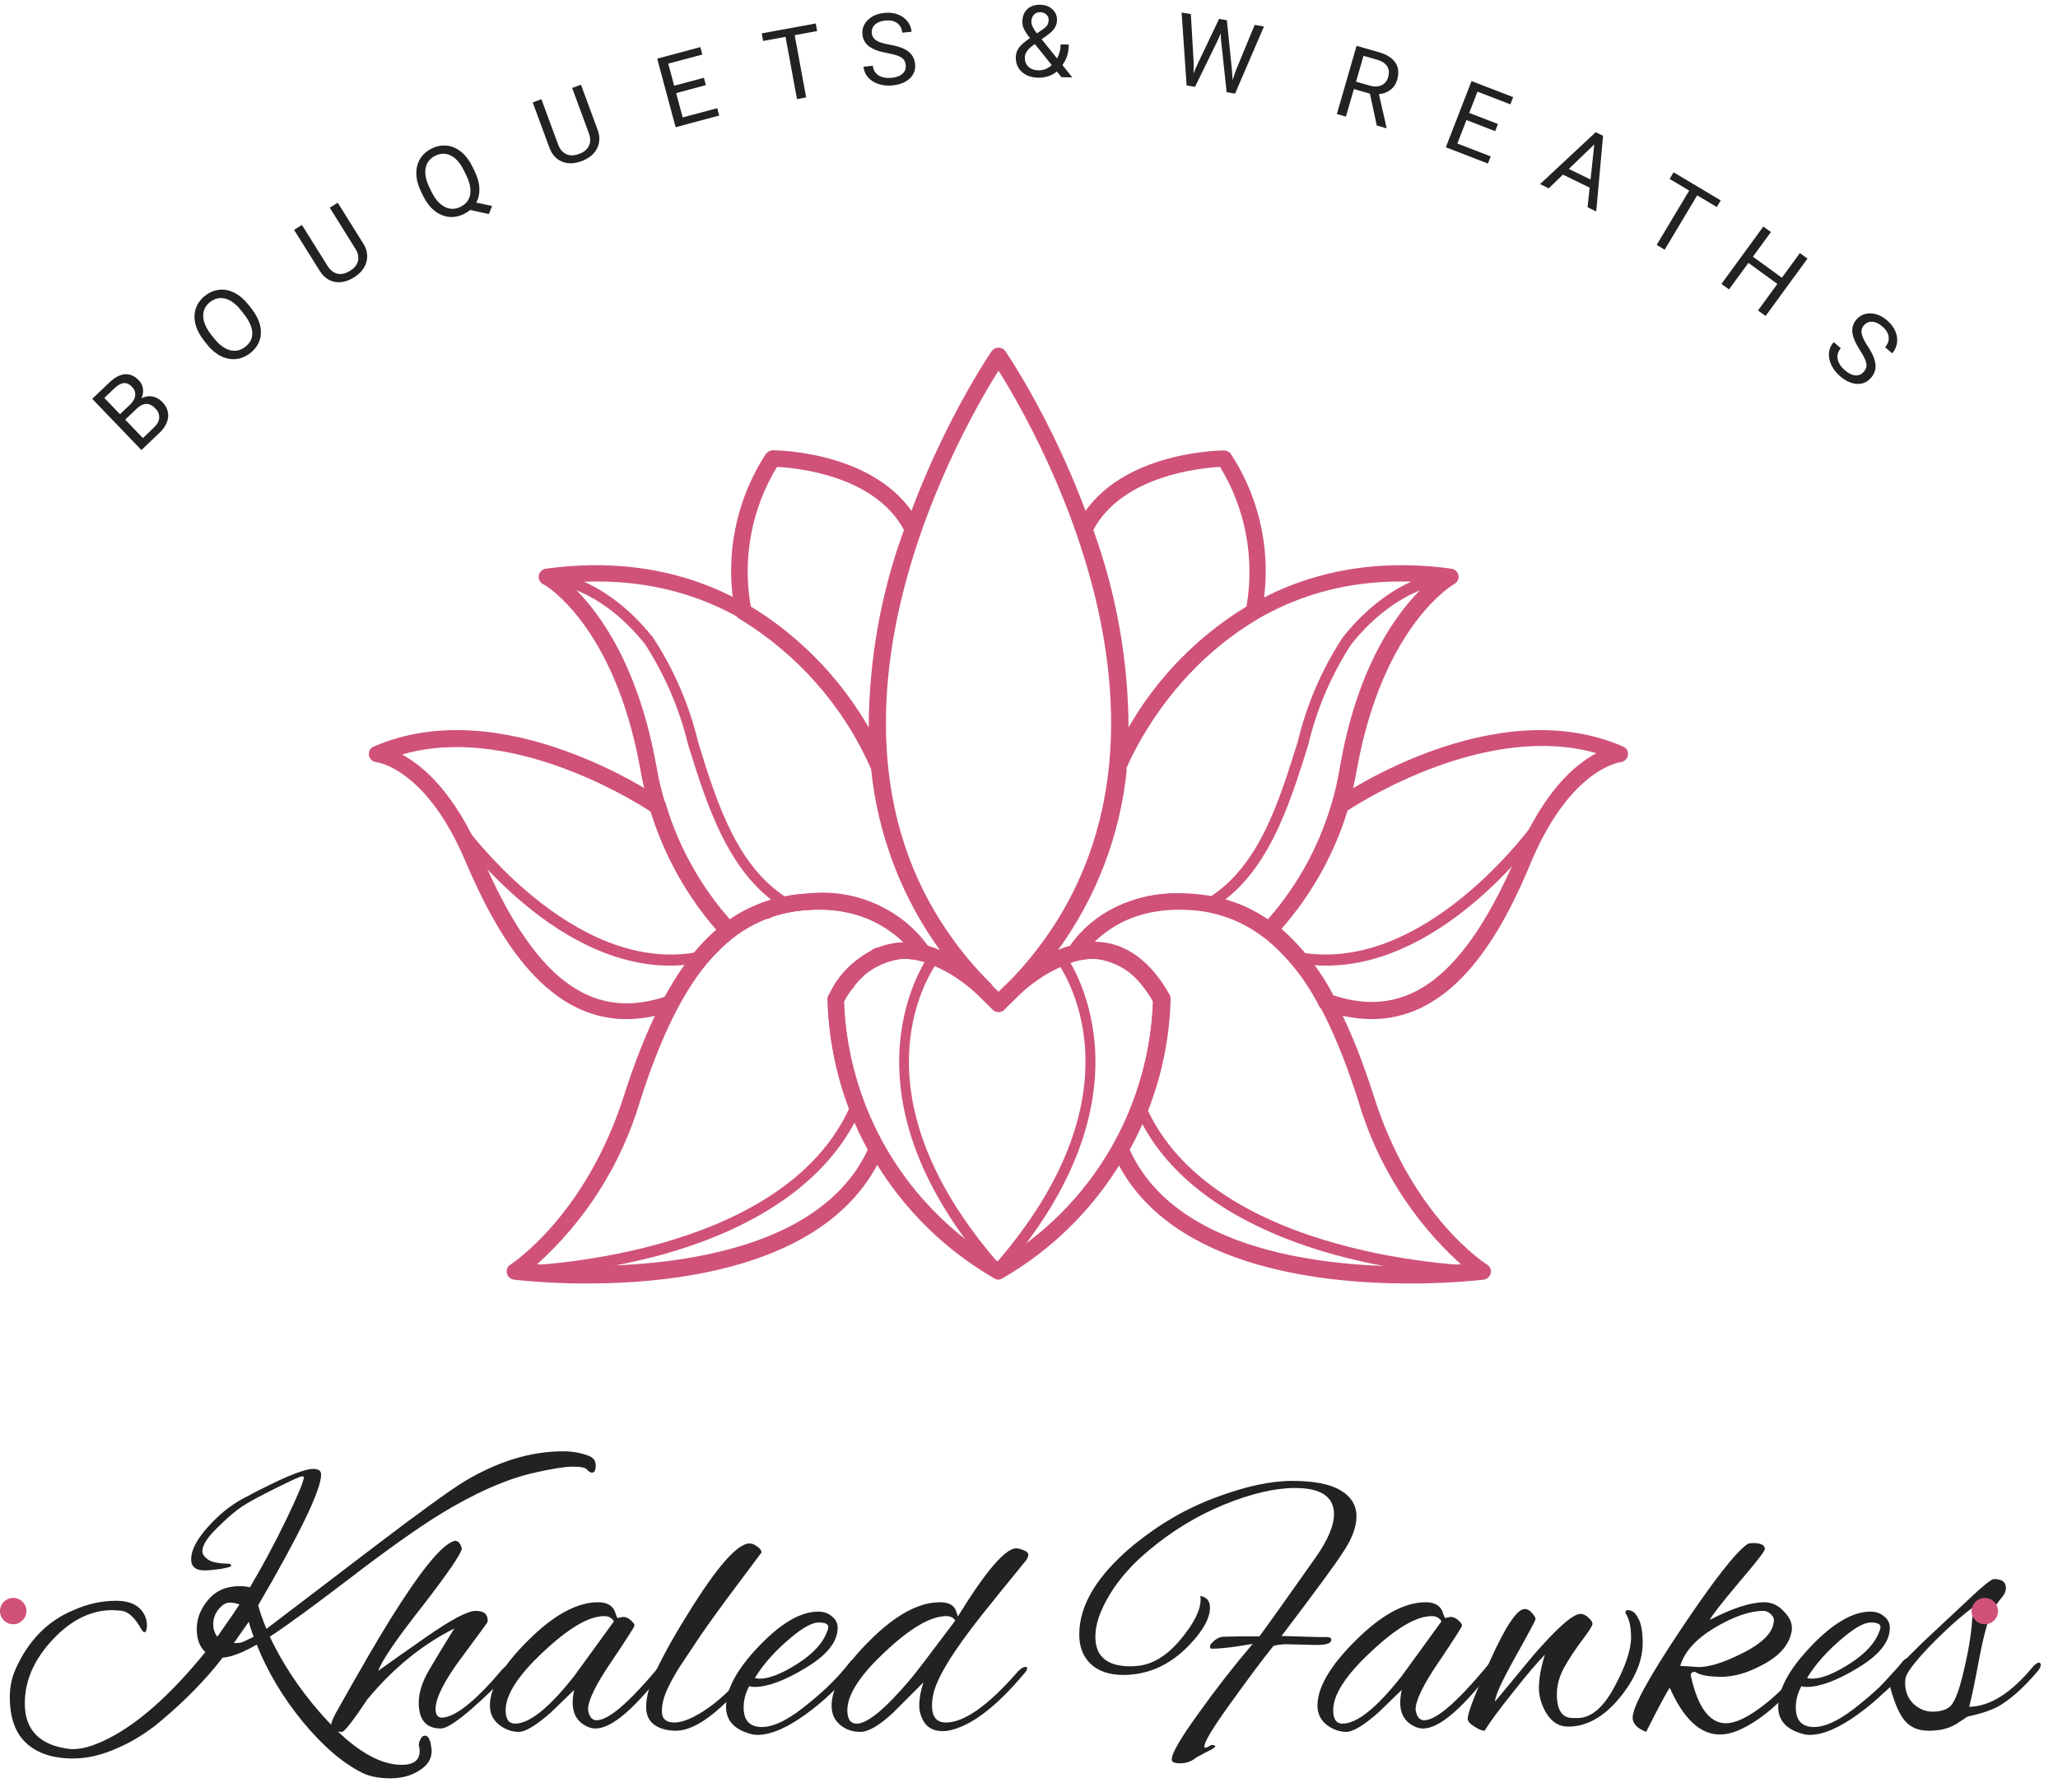 <svg xmlns="http://www.w3.org/2000/svg" width="116" height="101" fill="none" viewBox="0 0 116 101"><path fill="#222" d="M17.657 82.8C17.953 82.8 18.1 82.906 18.1 83.117C18.1 83.975 16.918 86.432 14.553 90.486C14.652 90.866 14.806 91.31 15.018 91.817L21.31 87.023C23.717 85.193 25.343 84.018 26.188 83.497C28.074 82.371 29.925 81.808 31.741 81.808C32.262 81.808 32.741 81.892 33.177 82.061C33.445 82.16 33.578 82.343 33.578 82.61C33.578 82.877 33.508 83.011 33.367 83.011C33.283 83.011 33.191 82.955 33.093 82.842C33.008 82.73 32.741 82.673 32.29 82.673C31.854 82.673 31.136 82.786 30.137 83.011C28.56 83.363 26.772 84.151 24.773 85.376C23.52 86.15 21.845 87.34 19.747 88.945C17.65 90.55 16.137 91.655 15.207 92.26C15.925 93.766 16.848 95.167 17.974 96.462C19.705 98.475 21.261 99.482 22.64 99.482C23.316 99.482 23.654 99.221 23.654 98.701C23.654 98.602 23.64 98.503 23.612 98.405C23.598 98.306 23.626 98.187 23.696 98.046C23.767 97.905 23.851 97.835 23.95 97.835C24.133 97.835 24.252 98.053 24.308 98.489C24.323 98.56 24.33 98.63 24.33 98.701C24.33 99.151 24.097 99.517 23.633 99.799C23.182 100.094 22.64 100.242 22.007 100.242C21.387 100.242 20.867 100.143 20.444 99.946C19.332 99.397 18.206 98.433 17.066 97.053C15.94 95.674 15.074 94.224 14.469 92.704C13.694 93.154 13.054 93.4 12.547 93.443C11.604 94.667 10.442 95.857 9.063 97.011C8.317 97.645 7.507 98.151 6.634 98.531C5.762 98.926 4.924 99.123 4.122 99.123C2.981 99.123 2.101 98.834 1.482 98.257C0.863 97.694 0.553 96.828 0.553 95.66C0.553 95.083 0.666 94.548 0.891 94.055C1.609 92.464 2.693 91.366 4.143 90.761C4.945 90.409 5.74 90.233 6.529 90.233C7.331 90.233 7.866 90.493 8.134 91.014C8.232 91.197 8.281 91.394 8.281 91.606C8.281 91.802 8.253 91.929 8.197 91.986C8.141 92.042 8.063 91.993 7.965 91.838C7.627 91.218 7.268 90.873 6.888 90.803C6.634 90.775 6.451 90.761 6.339 90.761C5.241 90.761 4.213 91.218 3.256 92.133C2.017 93.33 1.398 94.625 1.398 96.019C1.398 97.539 2.256 98.398 3.974 98.595C4.03 98.595 4.086 98.595 4.143 98.595C4.762 98.595 5.557 98.32 6.529 97.771C8.105 96.87 9.788 95.322 11.576 93.126C11.252 92.83 11.09 92.394 11.09 91.817C11.09 91.239 11.301 90.698 11.723 90.191C12.16 89.67 12.751 89.409 13.497 89.409C13.708 89.409 13.905 89.43 14.088 89.473C14.792 88.29 15.475 87.016 16.137 85.651C16.798 84.271 17.129 83.476 17.129 83.265C17.129 83.237 17.087 83.222 17.002 83.222C16.918 83.222 16.425 83.448 15.524 83.898C14.637 84.335 14.004 84.679 13.624 84.933C13.244 85.186 12.779 85.587 12.23 86.136C11.681 86.671 11.407 87.108 11.407 87.446C11.407 87.6 11.512 87.755 11.723 87.91C11.949 88.065 12.35 88.142 12.927 88.142C12.997 88.171 13.033 88.213 13.033 88.269C13.033 88.311 12.835 88.368 12.441 88.438C12.061 88.494 11.759 88.522 11.533 88.522C11.027 88.522 10.773 88.311 10.773 87.889C10.773 87.396 11.076 86.805 11.681 86.115C12.287 85.425 12.948 84.883 13.666 84.489C15.764 83.363 17.094 82.8 17.657 82.8ZM14.3 92.26C14.187 91.978 14.095 91.697 14.025 91.415C13.743 91.824 13.462 92.225 13.18 92.619C13.321 92.619 13.448 92.612 13.56 92.598C13.673 92.57 13.919 92.457 14.3 92.26ZM13.497 90.444C13.328 90.374 13.138 90.338 12.927 90.338C12.73 90.338 12.526 90.465 12.315 90.719C12.117 90.972 12.019 91.246 12.019 91.542C12.019 91.824 12.096 92.063 12.251 92.26C12.941 91.275 13.356 90.669 13.497 90.444Z"/><path fill="#222" d="M24.848 97.433C24.017 97.433 23.602 96.948 23.602 95.977C23.602 95.427 23.792 94.822 24.172 94.16C24.566 93.485 25.045 92.697 25.608 91.796C23.806 92.697 22.173 94.027 20.709 95.786C19.893 97.011 19.414 97.624 19.273 97.624C18.865 97.624 18.661 97.504 18.661 97.265C18.661 97.138 18.745 96.913 18.914 96.589C20.28 94.153 21.315 92.373 22.018 91.246C23.694 88.558 24.876 87.101 25.566 86.876C25.594 86.861 25.622 86.854 25.65 86.854C25.833 86.854 25.96 87.002 26.03 87.298C25.988 87.593 25.256 88.663 23.834 90.507C22.356 92.38 21.519 93.604 21.322 94.182C21.843 93.802 22.75 93.161 24.046 92.26C25.439 91.289 26.361 90.803 26.812 90.803C27.262 90.803 27.488 90.979 27.488 91.331C27.488 91.387 27.48 91.43 27.466 91.458C27.466 91.472 26.981 92.133 26.009 93.443C25.038 94.752 24.552 95.716 24.552 96.335C24.552 96.659 24.672 96.821 24.911 96.821C25.672 96.793 26.812 95.878 28.332 94.076C28.459 93.949 28.55 93.886 28.607 93.886C28.677 93.886 28.712 93.928 28.712 94.013C28.712 94.294 28.015 95.054 26.622 96.293C25.749 97.053 25.158 97.433 24.848 97.433Z"/><path fill="#222" d="M34.814 91.204L35.11 91.141C35.265 91.141 35.413 91.204 35.553 91.331C35.694 91.458 35.764 91.556 35.764 91.627C35.764 91.697 35.328 92.38 34.455 93.675C33.583 94.956 33.146 95.85 33.146 96.357C33.146 96.399 33.153 96.441 33.167 96.483C33.238 96.807 33.392 96.969 33.632 96.969C34.364 96.969 35.701 95.758 37.644 93.337C37.686 93.281 37.735 93.252 37.792 93.252C37.848 93.252 37.876 93.309 37.876 93.421C37.876 93.52 37.813 93.654 37.686 93.823C35.884 96.23 34.512 97.433 33.568 97.433C33.442 97.433 33.322 97.412 33.209 97.37C32.59 97.131 32.28 96.666 32.28 95.977C32.28 95.737 32.309 95.498 32.365 95.258L31.056 96.525C30.225 97.257 29.62 97.624 29.24 97.624C28.874 97.624 28.522 97.504 28.184 97.265C27.804 96.983 27.614 96.61 27.614 96.145C27.614 95.118 28.332 93.893 29.767 92.471C31.203 91.035 32.52 90.317 33.716 90.317C34.181 90.317 34.49 90.479 34.645 90.803C34.688 90.916 34.723 91.014 34.751 91.099C34.779 91.169 34.8 91.204 34.814 91.204ZM28.501 96.399C28.501 96.906 28.677 97.159 29.029 97.159C29.845 97.159 30.957 96.265 32.365 94.477L34.603 91.394C34.49 91.197 34.307 91.099 34.054 91.099C33.195 91.099 32.055 91.767 30.633 93.105C29.212 94.428 28.501 95.526 28.501 96.399Z"/><path fill="#222" d="M37.308 96.462C37.308 96.885 37.541 97.096 38.005 97.096C38.47 97.096 39.068 96.849 39.8 96.357C40.532 95.864 41.243 95.195 41.933 94.35C42.102 94.125 42.235 94.013 42.334 94.013C42.432 94.013 42.482 94.055 42.482 94.139C42.482 94.224 42.193 94.59 41.616 95.237C40.208 96.786 39.033 97.56 38.09 97.56C37.625 97.56 37.231 97.455 36.907 97.243C36.583 97.018 36.421 96.68 36.421 96.23C36.421 95.765 36.541 95.23 36.78 94.625C37.189 93.668 37.843 92.464 38.744 91.014C40.391 88.34 41.56 87.002 42.249 87.002C42.39 87.002 42.531 87.058 42.672 87.171C42.827 87.27 42.911 87.382 42.925 87.509C42.601 87.945 41.975 88.783 41.046 90.022C40.131 91.261 39.497 92.154 39.145 92.704C38.793 93.238 38.526 93.64 38.343 93.907C38.174 94.175 38.047 94.386 37.963 94.541C37.878 94.681 37.78 94.871 37.667 95.111C37.428 95.589 37.308 96.04 37.308 96.462Z"/><path fill="#222" d="M42.696 97.793C42.541 97.793 42.401 97.771 42.274 97.729C41.373 97.476 40.923 96.969 40.923 96.209C40.923 95.223 41.542 94.083 42.781 92.788C44.02 91.493 45.132 90.845 46.117 90.845C46.441 90.845 46.701 90.937 46.898 91.12C47.11 91.289 47.215 91.5 47.215 91.753C47.215 92.542 46.617 93.295 45.42 94.013C44.238 94.731 43.273 95.09 42.527 95.09C42.415 95.09 42.316 95.076 42.232 95.047C42.021 95.427 41.915 95.829 41.915 96.251C41.915 96.983 42.26 97.349 42.95 97.349C43.654 97.349 44.562 96.877 45.674 95.934C46.532 95.245 47.264 94.512 47.87 93.738C47.996 93.569 48.102 93.485 48.187 93.485C48.285 93.485 48.334 93.527 48.334 93.612C48.334 93.696 48.278 93.816 48.165 93.971C47.405 94.97 46.49 95.857 45.42 96.631C44.35 97.405 43.442 97.793 42.696 97.793ZM46.687 91.711C46.687 91.542 46.504 91.458 46.138 91.458C45.786 91.458 45.279 91.732 44.618 92.281C43.731 93.013 43.041 93.78 42.548 94.583C42.633 94.611 42.724 94.625 42.823 94.625C43.358 94.625 44.069 94.344 44.956 93.78C45.857 93.203 46.42 92.577 46.645 91.901C46.673 91.831 46.687 91.767 46.687 91.711Z"/><path fill="#222" d="M53.99 91.12C55.567 88.558 56.665 87.277 57.284 87.277C57.383 87.277 57.516 87.312 57.685 87.382C57.868 87.439 57.96 87.53 57.96 87.657C57.96 87.727 57.925 87.819 57.854 87.931C56.728 89.311 55.89 90.346 55.341 91.035C53.68 93.133 52.765 94.639 52.596 95.554C52.554 95.751 52.533 95.948 52.533 96.145C52.533 96.779 52.793 97.096 53.314 97.096C54.356 97.096 55.714 96.131 57.39 94.203C57.53 94.062 57.65 93.984 57.749 93.971C57.847 93.942 57.896 93.963 57.896 94.034C57.896 94.104 57.854 94.189 57.77 94.287C56.137 96.244 54.687 97.335 53.42 97.56C53.349 97.574 53.251 97.581 53.124 97.581C52.688 97.581 52.357 97.433 52.132 97.138C51.921 96.828 51.815 96.497 51.815 96.145C51.815 95.751 51.892 95.315 52.047 94.836L50.337 96.547C49.563 97.265 48.95 97.624 48.5 97.624C48.063 97.624 47.697 97.504 47.402 97.265C47.05 96.997 46.874 96.624 46.874 96.145C46.874 95.118 47.592 93.893 49.028 92.471C50.464 91.035 51.78 90.317 52.976 90.317C53.37 90.317 53.645 90.423 53.8 90.634C53.856 90.704 53.919 90.866 53.99 91.12ZM47.761 96.399C47.761 96.906 47.937 97.159 48.289 97.159C48.894 97.159 49.9 96.328 51.308 94.667C51.562 94.372 52.406 93.267 53.842 91.352C53.744 91.183 53.575 91.099 53.335 91.099C52.462 91.099 51.315 91.767 49.893 93.105C48.472 94.428 47.761 95.526 47.761 96.399Z"/><path fill="#222" d="M72.235 92.218C73.6 92.26 74.319 92.281 74.389 92.281C74.473 92.281 74.523 92.281 74.537 92.281C74.874 92.253 75.043 92.302 75.043 92.429C75.043 92.626 74.769 92.725 74.22 92.725L72.425 92.682C72.059 92.71 71.841 92.746 71.77 92.788C71.179 93.52 70.384 94.583 69.384 95.977C68.385 97.356 67.885 98.18 67.885 98.447C67.885 98.56 68.012 98.531 68.265 98.363C68.42 98.363 68.498 98.384 68.498 98.426C68.498 98.496 68.343 98.602 68.033 98.743L67.442 99.059C67.174 99.285 66.865 99.397 66.513 99.397C66.175 99.397 66.02 99.313 66.048 99.144C66.062 98.806 66.562 97.954 67.547 96.589C68.533 95.209 69.553 93.9 70.609 92.661C69.596 92.844 68.821 92.936 68.286 92.936C68.23 92.922 68.202 92.879 68.202 92.809C68.202 92.725 68.286 92.612 68.455 92.471C68.624 92.33 68.8 92.26 68.983 92.26C69.18 92.26 69.49 92.253 69.912 92.239H70.989C71.468 91.591 72.531 90.099 74.178 87.762C74.853 86.791 75.191 85.989 75.191 85.355C75.191 84.37 74.459 83.877 72.995 83.877C71.855 83.877 70.51 84.194 68.962 84.827C67.428 85.461 66.013 86.326 64.718 87.424C63.803 88.185 63.078 89.008 62.543 89.895C62.008 90.782 61.74 91.57 61.74 92.26C61.74 93.372 62.402 93.928 63.725 93.928C63.838 93.928 63.958 93.921 64.084 93.907C64.943 93.837 65.752 93.351 66.513 92.45C67.287 91.535 67.674 90.768 67.674 90.148C67.674 90.092 67.667 90.029 67.653 89.958C68.019 90.029 68.202 90.247 68.202 90.613C68.202 91.218 67.808 91.929 67.019 92.746C65.95 93.858 64.711 94.414 63.303 94.414C62.529 94.414 61.923 94.21 61.487 93.802C61.05 93.393 60.832 92.837 60.832 92.133C60.832 90.472 61.846 88.797 63.873 87.108C65.337 85.911 66.893 85.01 68.54 84.405C70.187 83.785 71.616 83.476 72.826 83.476C74.051 83.476 74.959 83.652 75.55 84.004C76.156 84.356 76.458 84.848 76.458 85.482C76.458 86.101 76.184 86.805 75.635 87.593C75.311 88.114 74.178 89.656 72.235 92.218Z"/><path fill="#222" d="M81.459 91.204L81.755 91.141C81.91 91.141 82.058 91.204 82.198 91.331C82.339 91.458 82.409 91.556 82.409 91.627C82.409 91.697 81.973 92.38 81.1 93.675C80.228 94.956 79.791 95.85 79.791 96.357C79.791 96.399 79.798 96.441 79.812 96.483C79.883 96.807 80.037 96.969 80.277 96.969C81.009 96.969 82.346 95.758 84.289 93.337C84.331 93.281 84.38 93.252 84.437 93.252C84.493 93.252 84.521 93.309 84.521 93.421C84.521 93.52 84.458 93.654 84.331 93.823C82.529 96.23 81.157 97.433 80.213 97.433C80.087 97.433 79.967 97.412 79.854 97.37C79.235 97.131 78.925 96.666 78.925 95.977C78.925 95.737 78.954 95.498 79.01 95.258L77.701 96.525C76.87 97.257 76.265 97.624 75.885 97.624C75.519 97.624 75.167 97.504 74.829 97.265C74.449 96.983 74.259 96.61 74.259 96.145C74.259 95.118 74.977 93.893 76.412 92.471C77.848 91.035 79.165 90.317 80.361 90.317C80.826 90.317 81.135 90.479 81.29 90.803C81.333 90.916 81.368 91.014 81.396 91.099C81.424 91.169 81.445 91.204 81.459 91.204ZM75.146 96.399C75.146 96.906 75.322 97.159 75.674 97.159C76.49 97.159 77.602 96.265 79.01 94.477L81.248 91.394C81.135 91.197 80.953 91.099 80.699 91.099C79.84 91.099 78.7 91.767 77.278 93.105C75.856 94.428 75.146 95.526 75.146 96.399Z"/><path fill="#222" d="M91.618 90.888C91.618 90.803 91.661 90.761 91.745 90.761C91.999 90.761 92.195 90.916 92.336 91.225C92.505 91.493 92.59 91.957 92.59 92.619C92.59 93.633 92.146 94.674 91.259 95.744C90.373 96.8 89.415 97.328 88.388 97.328C87.895 97.328 87.494 97.089 87.184 96.61C86.888 96.131 86.741 95.639 86.741 95.132C86.741 94.625 86.853 94.006 87.078 93.274C86.67 93.682 86.072 94.386 85.284 95.385C84.495 96.371 83.96 97.096 83.679 97.56C83.538 97.56 83.348 97.483 83.109 97.328C82.855 97.173 82.728 97.025 82.728 96.885C82.728 96.547 83.158 95.434 84.017 93.548C84.875 91.648 85.516 90.698 85.938 90.698C86.093 90.698 86.234 90.775 86.361 90.93C86.487 91.07 86.55 91.183 86.55 91.268C86.55 91.338 86.163 92.063 85.389 93.443C84.629 94.808 84.256 95.632 84.27 95.913C85.607 94.294 86.318 93.436 86.403 93.337C87.768 91.76 88.662 90.972 89.084 90.972C89.239 90.972 89.387 91.042 89.528 91.183C89.683 91.31 89.76 91.43 89.76 91.542C89.76 91.641 89.563 91.95 89.169 92.471C88.775 92.992 88.437 93.506 88.155 94.013C87.888 94.505 87.754 95.005 87.754 95.512C87.754 96.399 88.05 96.842 88.641 96.842H88.915C89.676 96.842 90.365 96.265 90.985 95.111C91.618 93.942 91.935 93.006 91.935 92.302C91.935 91.739 91.844 91.303 91.661 90.993C91.632 90.965 91.618 90.93 91.618 90.888Z"/><path fill="#222" d="M96.944 97.771C95.832 97.771 94.889 96.891 94.115 95.132C93.918 95.427 93.474 96.258 92.784 97.624C92.278 97.426 92.024 97.159 92.024 96.821C92.024 96.216 92.932 94.555 94.748 91.838C96.564 89.121 97.81 87.523 98.486 87.044C98.542 87.002 98.655 86.981 98.824 86.981C99.26 86.981 99.478 87.094 99.478 87.319C99.478 87.431 98.986 88.065 98 89.219C97.029 90.374 96.487 91.07 96.374 91.31C97.655 90.648 98.676 90.317 99.436 90.317C99.872 90.317 100.245 90.493 100.555 90.845C100.851 91.141 100.999 91.444 100.999 91.753C100.999 91.796 100.999 91.838 100.999 91.88C100.886 92.682 100.323 93.344 99.309 93.865C98.493 94.301 97.733 94.519 97.029 94.519C96.325 94.519 95.832 94.428 95.551 94.245C95.466 94.231 95.396 94.252 95.339 94.308C95.297 94.365 95.29 94.435 95.318 94.519C95.713 96.265 96.367 97.138 97.282 97.138C97.761 97.138 98.373 96.87 99.119 96.335C99.879 95.8 100.668 95.047 101.484 94.076C101.583 93.978 101.667 93.928 101.738 93.928C101.822 93.928 101.864 93.971 101.864 94.055C101.864 94.125 101.815 94.231 101.716 94.372C100.956 95.301 100.238 96.033 99.563 96.568C98.535 97.37 97.662 97.771 96.944 97.771ZM99.985 91.31C99.985 91.197 99.922 91.085 99.795 90.972C99.668 90.859 99.534 90.803 99.394 90.803C98.633 90.803 97.719 91.12 96.649 91.753C95.593 92.387 94.945 93.105 94.706 93.907C94.833 93.907 95.171 93.928 95.719 93.971C96.353 93.971 97.183 93.71 98.211 93.189C99.394 92.598 99.985 91.972 99.985 91.31Z"/><path fill="#222" d="M102.003 97.793C101.848 97.793 101.707 97.771 101.58 97.729C100.679 97.476 100.229 96.969 100.229 96.209C100.229 95.223 100.848 94.083 102.087 92.788C103.326 91.493 104.438 90.845 105.423 90.845C105.747 90.845 106.008 90.937 106.205 91.12C106.416 91.289 106.522 91.5 106.522 91.753C106.522 92.542 105.923 93.295 104.727 94.013C103.544 94.731 102.58 95.09 101.834 95.09C101.721 95.09 101.623 95.076 101.538 95.047C101.327 95.427 101.221 95.829 101.221 96.251C101.221 96.983 101.566 97.349 102.256 97.349C102.96 97.349 103.868 96.877 104.98 95.934C105.839 95.245 106.571 94.512 107.176 93.738C107.303 93.569 107.408 93.485 107.493 93.485C107.591 93.485 107.641 93.527 107.641 93.612C107.641 93.696 107.584 93.816 107.472 93.971C106.712 94.97 105.797 95.857 104.727 96.631C103.657 97.405 102.749 97.793 102.003 97.793ZM105.994 91.711C105.994 91.542 105.811 91.458 105.445 91.458C105.093 91.458 104.586 91.732 103.924 92.281C103.037 93.013 102.348 93.78 101.855 94.583C101.939 94.611 102.031 94.625 102.129 94.625C102.664 94.625 103.375 94.344 104.262 93.78C105.163 93.203 105.726 92.577 105.951 91.901C105.98 91.831 105.994 91.767 105.994 91.711Z"/><path fill="#222" d="M110.234 97.201C109.826 97.441 109.319 97.56 108.714 97.56C108.123 97.56 107.665 97.363 107.342 96.969C107.032 96.575 106.764 95.948 106.539 95.09C106.286 95.343 106.11 95.47 106.011 95.47C105.941 95.47 105.906 95.42 105.906 95.322C105.906 95.223 105.941 95.139 106.011 95.069C106.476 94.491 107.264 93.661 108.376 92.577L111.037 90.085C111.797 89.367 112.248 89.008 112.388 89.008C112.839 89.008 113.064 89.177 113.064 89.515C113.064 89.684 112.994 89.853 112.853 90.022C112.726 90.177 112.628 90.303 112.557 90.402C112.501 90.486 112.438 90.571 112.367 90.655C112.114 91.092 111.853 91.993 111.586 93.358C111.333 94.724 111.135 95.674 110.995 96.209C112.163 96.195 113.367 95.434 114.605 93.928C114.746 93.787 114.852 93.717 114.922 93.717C114.993 93.717 115.028 93.766 115.028 93.865C115.028 93.949 114.964 94.069 114.838 94.224C114.021 95.181 113.261 95.85 112.557 96.23C112.135 96.441 111.586 96.617 110.91 96.758L110.234 97.201ZM107.384 94.857C107.384 95.336 107.539 95.73 107.848 96.04C108.172 96.335 108.531 96.483 108.925 96.483C109.319 96.483 109.622 96.406 109.833 96.251C110.115 96.096 110.389 95.449 110.657 94.308C110.938 93.168 111.107 92.162 111.164 91.289L111.248 90.571C110.474 91.148 109.643 91.894 108.756 92.809C107.884 93.724 107.433 94.329 107.405 94.625C107.391 94.71 107.384 94.787 107.384 94.857Z"/><path fill="#222" d="M7.972 25.37L5.199 22.483L6.145 21.578C6.459 21.278 6.757 21.118 7.039 21.096C7.323 21.074 7.586 21.19 7.83 21.443C7.959 21.578 8.036 21.735 8.059 21.913C8.082 22.089 8.054 22.269 7.976 22.453C8.174 22.347 8.377 22.312 8.586 22.349C8.794 22.383 8.979 22.485 9.142 22.654C9.391 22.913 9.502 23.197 9.476 23.506C9.45 23.815 9.283 24.117 8.976 24.41L7.972 25.37ZM7.057 23.655L8.055 24.694L8.685 24.091C8.862 23.922 8.958 23.742 8.973 23.554C8.987 23.363 8.917 23.186 8.762 23.025C8.428 22.677 8.072 22.684 7.693 23.047L7.057 23.655ZM6.763 23.349L7.34 22.798C7.507 22.639 7.6 22.47 7.619 22.292C7.64 22.112 7.582 21.951 7.444 21.808C7.292 21.649 7.135 21.579 6.974 21.596C6.811 21.612 6.635 21.711 6.446 21.892L5.881 22.431L6.763 23.349Z"/><path fill="#222" d="M14.18 17.402C14.422 17.711 14.581 18.022 14.657 18.334C14.732 18.645 14.722 18.935 14.625 19.205C14.529 19.475 14.354 19.709 14.099 19.907C13.85 20.1 13.582 20.211 13.295 20.239C13.006 20.266 12.721 20.209 12.438 20.067C12.155 19.922 11.896 19.702 11.66 19.407L11.483 19.179C11.246 18.876 11.089 18.567 11.013 18.252C10.937 17.937 10.947 17.644 11.044 17.371C11.141 17.096 11.314 16.862 11.562 16.669C11.816 16.472 12.087 16.36 12.375 16.333C12.664 16.304 12.951 16.365 13.237 16.516C13.521 16.666 13.784 16.895 14.024 17.203L14.18 17.402ZM13.606 17.521C13.314 17.147 13.015 16.919 12.709 16.836C12.401 16.752 12.112 16.816 11.842 17.026C11.578 17.231 11.449 17.493 11.454 17.812C11.459 18.128 11.599 18.466 11.872 18.824L12.053 19.056C12.336 19.419 12.635 19.645 12.949 19.735C13.264 19.822 13.555 19.762 13.823 19.553C14.092 19.344 14.224 19.085 14.22 18.775C14.214 18.464 14.07 18.124 13.789 17.755L13.606 17.521Z"/><path fill="#222" d="M19.037 11.427L20.48 13.735C20.678 14.056 20.741 14.381 20.667 14.71C20.595 15.037 20.396 15.32 20.069 15.558L19.953 15.636C19.581 15.868 19.221 15.952 18.875 15.889C18.529 15.826 18.244 15.62 18.022 15.27L16.576 12.957L17.02 12.682L18.457 14.98C18.61 15.226 18.797 15.375 19.018 15.428C19.238 15.479 19.473 15.426 19.724 15.27C19.978 15.113 20.129 14.924 20.178 14.706C20.229 14.486 20.178 14.254 20.024 14.008L18.586 11.707L19.037 11.427Z"/><path fill="#222" d="M26.744 9.626C26.914 9.973 27.006 10.3 27.02 10.605C27.032 10.909 26.974 11.181 26.844 11.42L27.734 11.609L27.557 12.066L26.503 11.835C26.399 11.922 26.281 11.998 26.149 12.063C25.866 12.201 25.581 12.255 25.294 12.224C25.006 12.191 24.738 12.076 24.49 11.879C24.243 11.68 24.035 11.412 23.865 11.074L23.738 10.815C23.568 10.47 23.478 10.135 23.468 9.811C23.458 9.488 23.528 9.203 23.678 8.956C23.829 8.706 24.047 8.512 24.33 8.374C24.62 8.232 24.908 8.177 25.196 8.21C25.485 8.242 25.754 8.361 26.002 8.566C26.249 8.769 26.459 9.046 26.631 9.397L26.744 9.626ZM26.156 9.626C25.948 9.203 25.703 8.919 25.421 8.773C25.14 8.625 24.843 8.628 24.53 8.781C24.232 8.927 24.053 9.156 23.992 9.469C23.933 9.78 24 10.139 24.194 10.546L24.323 10.81C24.526 11.222 24.77 11.504 25.058 11.657C25.347 11.809 25.645 11.81 25.951 11.661C26.258 11.511 26.44 11.284 26.499 10.979C26.557 10.674 26.486 10.311 26.287 9.893L26.156 9.626Z"/><path fill="#222" d="M32.747 4.774L33.689 7.328C33.818 7.683 33.813 8.014 33.674 8.321C33.537 8.627 33.284 8.863 32.915 9.03L32.786 9.083C32.374 9.234 32.006 9.244 31.68 9.111C31.353 8.979 31.117 8.719 30.97 8.332L30.026 5.773L30.517 5.593L31.455 8.137C31.555 8.408 31.708 8.592 31.913 8.689C32.118 8.783 32.359 8.78 32.636 8.678C32.917 8.575 33.103 8.422 33.196 8.218C33.291 8.013 33.288 7.775 33.188 7.503L32.249 4.957L32.747 4.774Z"/><path fill="#222" d="M39.788 4.8L38.112 5.248L38.48 6.618L40.427 6.098L40.539 6.514L38.082 7.171L37.043 3.305L39.474 2.655L39.586 3.075L37.666 3.588L38 4.831L39.676 4.383L39.788 4.8Z"/><path fill="#222" d="M46.059 1.75L44.793 1.982L45.439 5.492L44.923 5.586L44.277 2.077L43.014 2.308L42.935 1.881L45.98 1.323L46.059 1.75Z"/><path fill="#222" d="M50.023 2.995C49.56 2.911 49.215 2.786 48.99 2.619C48.766 2.451 48.64 2.228 48.612 1.95C48.579 1.637 48.678 1.365 48.907 1.135C49.137 0.904 49.453 0.767 49.854 0.726C50.128 0.698 50.376 0.726 50.601 0.81C50.827 0.894 51.008 1.023 51.143 1.197C51.281 1.371 51.361 1.568 51.384 1.789L50.856 1.843C50.831 1.602 50.735 1.421 50.568 1.3C50.401 1.177 50.177 1.13 49.898 1.158C49.639 1.185 49.443 1.263 49.309 1.393C49.176 1.52 49.121 1.686 49.141 1.888C49.158 2.05 49.241 2.181 49.389 2.28C49.539 2.377 49.784 2.455 50.123 2.514C50.465 2.574 50.734 2.65 50.932 2.744C51.131 2.836 51.283 2.952 51.388 3.093C51.494 3.233 51.558 3.404 51.579 3.607C51.612 3.929 51.513 4.201 51.281 4.422C51.049 4.641 50.723 4.772 50.302 4.815C50.028 4.843 49.767 4.817 49.52 4.737C49.272 4.656 49.074 4.531 48.926 4.362C48.779 4.192 48.694 3.992 48.67 3.76L49.198 3.706C49.223 3.947 49.331 4.128 49.522 4.251C49.715 4.371 49.96 4.416 50.258 4.386C50.535 4.357 50.741 4.279 50.877 4.151C51.014 4.023 51.072 3.861 51.051 3.666C51.031 3.471 50.948 3.328 50.8 3.236C50.652 3.142 50.393 3.062 50.023 2.995Z"/><path fill="#222" d="M57.256 3.225C57.26 3.032 57.317 2.856 57.426 2.697C57.538 2.538 57.747 2.354 58.053 2.146C57.88 1.926 57.764 1.75 57.707 1.617C57.649 1.483 57.621 1.352 57.624 1.222C57.63 0.917 57.724 0.681 57.907 0.512C58.091 0.344 58.336 0.262 58.644 0.268C58.919 0.274 59.144 0.359 59.321 0.524C59.497 0.687 59.583 0.89 59.578 1.134C59.575 1.295 59.531 1.444 59.445 1.58C59.362 1.714 59.217 1.854 59.011 2L58.712 2.211L59.581 3.293C59.711 3.057 59.779 2.794 59.784 2.502L60.243 2.511C60.234 2.979 60.114 3.364 59.882 3.667L60.44 4.363L59.83 4.351L59.569 4.03C59.431 4.148 59.27 4.237 59.086 4.298C58.903 4.356 58.717 4.384 58.529 4.38C58.138 4.372 57.827 4.263 57.595 4.051C57.362 3.839 57.25 3.564 57.256 3.225ZM58.537 3.965C58.806 3.97 59.055 3.873 59.282 3.672L58.33 2.484L58.238 2.548C57.927 2.768 57.77 2.996 57.765 3.235C57.761 3.451 57.827 3.626 57.963 3.758C58.102 3.891 58.293 3.96 58.537 3.965ZM58.133 1.215C58.129 1.391 58.233 1.613 58.444 1.881L58.773 1.66C58.899 1.574 58.986 1.493 59.033 1.415C59.081 1.335 59.106 1.238 59.108 1.125C59.111 1.002 59.067 0.899 58.977 0.817C58.887 0.733 58.772 0.689 58.633 0.686C58.483 0.683 58.362 0.732 58.272 0.833C58.182 0.932 58.136 1.059 58.133 1.215Z"/><path fill="#222" d="M67.286 3.603L67.274 4.136L67.465 3.686L68.714 1.064L69.153 1.139L69.446 4.022L69.474 4.517L69.648 4L70.72 1.404L71.243 1.493L69.615 5.277L69.141 5.197L68.816 2.183L68.805 1.872L68.692 2.162L67.359 4.895L66.885 4.815L66.602 0.707L67.123 0.795L67.286 3.603Z"/><path fill="#222" d="M77.216 5.278L76.313 5.019L75.863 6.574L75.353 6.428L76.464 2.582L77.738 2.948C78.171 3.073 78.476 3.267 78.651 3.531C78.829 3.796 78.863 4.116 78.754 4.493C78.685 4.733 78.559 4.923 78.378 5.063C78.198 5.204 77.98 5.285 77.723 5.307L78.155 7.199L78.146 7.231L77.602 7.074L77.216 5.278ZM76.433 4.604L77.212 4.828C77.464 4.9 77.683 4.893 77.868 4.805C78.056 4.718 78.181 4.565 78.244 4.347C78.313 4.109 78.294 3.906 78.188 3.738C78.084 3.571 77.898 3.448 77.631 3.369L76.854 3.146L76.433 4.604Z"/><path fill="#222" d="M84.275 7.393L82.657 6.768L82.144 8.09L84.024 8.816L83.868 9.219L81.495 8.302L82.943 4.57L85.29 5.477L85.133 5.882L83.279 5.165L82.813 6.365L84.432 6.99L84.275 7.393Z"/><path fill="#222" d="M89.601 10.578L88.094 9.843L87.296 10.616L86.806 10.377L89.942 7.452L90.357 7.655L89.972 11.921L89.485 11.684L89.601 10.578ZM88.428 9.522L89.652 10.119L89.863 8.139L88.428 9.522Z"/><path fill="#222" d="M96.769 11.67L95.663 11.012L93.83 14.074L93.379 13.805L95.212 10.743L94.109 10.086L94.332 9.713L96.992 11.298L96.769 11.67Z"/><path fill="#222" d="M99.519 17.811L99.09 17.5L100.181 16.005L98.549 14.819L97.457 16.313L97.03 16.003L99.391 12.77L99.818 13.08L98.803 14.47L100.436 15.656L101.45 14.266L101.88 14.578L99.519 17.811Z"/><path fill="#222" d="M104.842 19.748C104.586 19.353 104.442 19.016 104.41 18.738C104.381 18.46 104.458 18.216 104.642 18.006C104.849 17.769 105.115 17.655 105.44 17.666C105.767 17.676 106.083 17.813 106.387 18.078C106.594 18.259 106.744 18.459 106.835 18.68C106.929 18.902 106.958 19.122 106.923 19.34C106.89 19.559 106.8 19.752 106.654 19.919L106.254 19.57C106.413 19.388 106.48 19.195 106.455 18.99C106.43 18.784 106.312 18.589 106.101 18.405C105.904 18.234 105.713 18.144 105.526 18.135C105.342 18.125 105.183 18.197 105.049 18.35C104.942 18.473 104.903 18.622 104.932 18.798C104.963 18.974 105.073 19.206 105.262 19.494C105.452 19.783 105.58 20.032 105.646 20.24C105.715 20.448 105.734 20.639 105.702 20.811C105.673 20.984 105.591 21.147 105.457 21.3C105.243 21.544 104.976 21.657 104.657 21.639C104.338 21.619 104.019 21.47 103.699 21.192C103.492 21.012 103.333 20.804 103.222 20.569C103.112 20.332 103.069 20.102 103.091 19.879C103.115 19.657 103.204 19.458 103.357 19.283L103.757 19.631C103.598 19.813 103.539 20.016 103.58 20.239C103.624 20.462 103.758 20.671 103.984 20.867C104.194 21.05 104.392 21.148 104.579 21.16C104.766 21.172 104.924 21.104 105.053 20.956C105.182 20.808 105.23 20.649 105.196 20.479C105.164 20.308 105.046 20.064 104.842 19.748Z"/><path fill="#D05278" d="M56.282 57.048C56.224 57.049 56.166 57.038 56.113 57.015C56.059 56.993 56.01 56.96 55.969 56.919C40.418 42.448 55.743 20.009 55.905 19.783C55.949 19.725 56.006 19.677 56.072 19.645C56.137 19.613 56.209 19.596 56.282 19.596C56.355 19.596 56.428 19.613 56.493 19.645C56.559 19.677 56.616 19.725 56.66 19.783C56.822 20.009 72.136 42.448 56.595 56.919C56.512 57.001 56.4 57.047 56.282 57.048ZM56.282 20.892C54.048 24.445 43.191 43.298 56.282 55.95C69.374 43.298 58.516 24.445 56.282 20.892Z"/><path fill="#D05278" d="M56.282 72.133C56.202 72.133 56.124 72.111 56.056 72.068C53.27 70.463 50.942 68.172 49.294 65.415C47.647 62.657 46.735 59.525 46.645 56.316C46.645 56.239 46.667 56.164 46.709 56.1C47.056 55.323 47.592 54.645 48.269 54.128C48.946 53.611 49.742 53.271 50.584 53.139C53.066 52.913 55.408 55.013 56.282 55.907C57.146 55.013 59.52 52.913 61.981 53.139C62.819 53.274 63.611 53.616 64.283 54.133C64.956 54.65 65.489 55.326 65.834 56.1C65.871 56.166 65.893 56.24 65.898 56.316C65.808 59.525 64.896 62.657 63.249 65.415C61.601 68.172 59.274 70.463 56.487 72.068C56.426 72.107 56.355 72.129 56.282 72.133ZM47.573 56.456C47.681 59.433 48.535 62.336 50.056 64.899C51.577 67.463 53.718 69.605 56.282 71.132C58.847 69.605 60.987 67.463 62.509 64.899C64.03 62.336 64.884 59.433 64.992 56.456C64.712 55.835 64.282 55.292 63.742 54.875C63.202 54.458 62.568 54.18 61.895 54.066C59.294 53.818 56.66 56.854 56.639 56.886C56.593 56.935 56.538 56.974 56.477 57.001C56.415 57.028 56.349 57.042 56.282 57.042C56.215 57.042 56.149 57.028 56.088 57.001C56.027 56.974 55.972 56.935 55.926 56.886C55.926 56.886 53.271 53.818 50.724 54.066C50.041 54.172 49.396 54.446 48.846 54.863C48.296 55.281 47.858 55.828 47.573 56.456Z"/><path fill="#D05278" d="M49.548 43.664C49.451 43.665 49.356 43.635 49.276 43.579C49.197 43.523 49.137 43.444 49.105 43.352C47.558 39.833 44.962 36.874 41.67 34.878C41.616 34.847 41.569 34.805 41.532 34.755C41.495 34.705 41.468 34.648 41.454 34.587C40.821 31.479 41.437 28.246 43.17 25.586C43.216 25.529 43.273 25.481 43.338 25.446C43.403 25.411 43.474 25.389 43.547 25.381C43.806 25.381 49.818 25.446 51.868 29.624C51.873 29.667 51.873 29.71 51.868 29.753C51.884 29.831 51.884 29.912 51.868 29.99C50.28 34.188 49.639 38.684 49.99 43.158C49.993 43.262 49.961 43.363 49.898 43.445C49.835 43.528 49.746 43.586 49.645 43.61L49.548 43.664ZM42.317 34.189C45.069 35.872 47.354 38.215 48.965 41.005C48.977 37.207 49.649 33.44 50.951 29.871C49.3 26.792 44.897 26.372 43.796 26.318C42.362 28.676 41.837 31.473 42.317 34.189Z"/><path fill="#D05278" d="M33.1 72.348C31.72 72.352 30.34 72.28 28.967 72.133C28.872 72.118 28.782 72.076 28.711 72.011C28.64 71.945 28.59 71.861 28.568 71.767C28.547 71.675 28.556 71.579 28.592 71.492C28.629 71.405 28.692 71.332 28.773 71.282C28.773 71.282 32.982 68.591 35.162 61.786C37.623 54.098 40.698 50.684 45.447 50.372C50.411 50.06 52.311 53.355 52.397 53.495C52.439 53.574 52.458 53.663 52.45 53.752C52.442 53.84 52.409 53.925 52.355 53.996C52.3 54.066 52.226 54.119 52.142 54.149C52.057 54.178 51.966 54.183 51.879 54.162C50.131 53.742 48.717 54.485 47.562 56.456C47.673 59.297 48.445 62.072 49.818 64.564C49.855 64.668 49.855 64.782 49.818 64.886C47.098 71.325 38.367 72.348 33.1 72.348ZM30.251 71.272C34.007 71.53 45.684 71.724 48.911 64.811C47.489 62.2 46.712 59.287 46.645 56.316C46.645 56.239 46.667 56.164 46.71 56.1C48.016 53.796 49.591 53.139 50.94 53.129C50.229 52.45 49.377 51.934 48.445 51.618C47.513 51.302 46.523 51.193 45.544 51.298C41.227 51.578 38.4 54.798 36.079 62.066C35.022 65.631 32.993 68.833 30.219 71.315L30.251 71.272Z"/><path fill="#D05278" d="M48.231 55.272C48.172 55.272 48.112 55.261 48.057 55.239C48.001 55.217 47.95 55.184 47.908 55.142C47.861 55.1 47.825 55.048 47.801 54.991C47.776 54.933 47.765 54.871 47.767 54.809C47.77 54.689 47.816 54.574 47.897 54.486L47.972 54.421C48.063 54.335 48.182 54.288 48.307 54.288C48.431 54.288 48.551 54.335 48.642 54.421C48.726 54.508 48.775 54.623 48.782 54.744C48.783 54.803 48.771 54.862 48.747 54.916C48.723 54.97 48.687 55.018 48.642 55.056L48.285 54.755L48.555 55.142C48.513 55.184 48.462 55.217 48.406 55.239C48.351 55.261 48.291 55.272 48.231 55.272Z"/><path fill="#D05278" d="M55.527 56.283C55.41 56.28 55.299 56.234 55.214 56.154C54.277 55.235 53.134 54.552 51.879 54.162C51.818 54.15 51.76 54.124 51.71 54.087C51.66 54.05 51.618 54.002 51.588 53.947C51.512 53.818 49.883 51.018 45.512 51.298C44.007 51.379 42.562 51.912 41.367 52.827C41.276 52.895 41.163 52.927 41.05 52.917C40.936 52.907 40.83 52.856 40.752 52.773C38.301 50.133 36.677 46.836 36.079 43.287C34.601 35.19 30.683 32.94 30.597 32.919C30.512 32.872 30.445 32.8 30.404 32.713C30.363 32.626 30.351 32.528 30.37 32.434C30.389 32.339 30.436 32.252 30.505 32.185C30.575 32.117 30.663 32.073 30.759 32.057C44.853 30.13 49.937 42.911 49.98 43.04V43.158C50.452 47.813 52.531 52.16 55.862 55.454C55.946 55.541 55.993 55.657 55.993 55.777C55.993 55.898 55.946 56.014 55.862 56.1C55.824 56.154 55.774 56.199 55.716 56.231C55.658 56.263 55.593 56.281 55.527 56.283ZM52.289 53.312C52.539 53.387 52.784 53.477 53.023 53.581C50.818 50.568 49.462 47.021 49.095 43.309C48.717 42.361 44.249 31.853 32.043 32.843C33.424 34.071 35.874 37.021 36.986 43.115C37.533 46.354 38.972 49.377 41.141 51.847C42.416 50.967 43.91 50.456 45.458 50.372C46.755 50.211 48.071 50.398 49.272 50.913C50.472 51.427 51.514 52.252 52.289 53.301V53.312Z"/><path fill="#D05278" d="M48.015 55.777L47.238 55.282L47.346 55.131C47.419 55.033 47.529 54.968 47.65 54.95C47.771 54.931 47.895 54.962 47.994 55.035C48.05 55.08 48.096 55.138 48.127 55.203C48.159 55.268 48.176 55.339 48.177 55.411C48.177 55.508 48.146 55.602 48.091 55.681L48.015 55.777Z"/><path fill="#D05278" d="M49.16 54.625L49.095 54.561L48.825 54.281L48.566 53.925C48.666 53.849 48.791 53.815 48.916 53.829C49.041 53.843 49.155 53.904 49.235 54.001C49.273 54.046 49.301 54.098 49.318 54.155C49.335 54.212 49.34 54.271 49.333 54.329C49.326 54.388 49.307 54.444 49.277 54.495C49.247 54.546 49.207 54.59 49.16 54.625Z"/><path fill="#D05278" d="M49.44 54.378C49.379 54.379 49.318 54.368 49.261 54.346C49.204 54.323 49.152 54.289 49.109 54.245C49.065 54.202 49.031 54.151 49.008 54.094C48.986 54.037 48.974 53.976 48.976 53.915C48.976 53.828 49.001 53.743 49.046 53.669C49.092 53.594 49.157 53.534 49.235 53.495L49.354 53.441C49.467 53.393 49.594 53.391 49.709 53.436C49.824 53.48 49.917 53.567 49.969 53.678C49.978 53.739 49.978 53.8 49.969 53.861C49.967 53.952 49.94 54.04 49.891 54.117C49.841 54.193 49.771 54.253 49.688 54.292L49.645 54.378C49.578 54.395 49.507 54.395 49.44 54.378Z"/><path fill="#D05278" d="M50.142 54.151C50.034 54.153 49.929 54.119 49.843 54.055C49.757 53.99 49.695 53.9 49.667 53.796C49.661 53.757 49.661 53.717 49.667 53.678C49.666 53.579 49.699 53.483 49.759 53.405C49.82 53.327 49.905 53.271 50.001 53.247L50.174 53.678L50.282 54.13H50.152L50.142 54.151Z"/><path fill="#D05278" d="M63.028 43.664H62.92C62.81 43.639 62.714 43.575 62.648 43.483C62.583 43.392 62.553 43.281 62.563 43.169C62.915 38.695 62.274 34.199 60.686 30.001C60.664 29.927 60.664 29.849 60.686 29.775C60.681 29.728 60.681 29.681 60.686 29.635C62.736 25.457 68.748 25.392 68.996 25.392C69.072 25.393 69.148 25.412 69.215 25.447C69.283 25.483 69.341 25.534 69.384 25.597C71.117 28.257 71.733 31.489 71.1 34.598C71.084 34.659 71.055 34.717 71.016 34.767C70.978 34.816 70.929 34.858 70.874 34.889C67.58 36.888 64.984 39.85 63.438 43.374C63.404 43.456 63.347 43.526 63.274 43.578C63.202 43.629 63.116 43.659 63.028 43.664ZM61.625 29.872C62.921 33.442 63.593 37.208 63.61 41.005C65.215 38.21 67.502 35.866 70.258 34.189C70.734 31.472 70.204 28.676 68.769 26.318C67.679 26.383 63.276 26.792 61.625 29.872Z"/><path fill="#D05278" d="M79.422 72.348C74.155 72.348 65.478 71.336 62.726 64.984C62.688 64.846 62.688 64.701 62.726 64.564C64.109 62.076 64.885 59.298 64.992 56.456C63.837 54.485 62.434 53.742 60.675 54.162C60.589 54.184 60.498 54.18 60.414 54.151C60.33 54.123 60.256 54.07 60.2 54.001C60.151 53.926 60.125 53.838 60.125 53.748C60.125 53.658 60.151 53.57 60.2 53.495C60.276 53.355 62.165 50.049 67.14 50.372C71.899 50.685 74.975 54.098 77.436 61.786C79.594 68.623 83.771 71.25 83.814 71.282C83.897 71.33 83.962 71.403 84.001 71.49C84.04 71.577 84.05 71.674 84.03 71.767C84.008 71.861 83.958 71.945 83.886 72.011C83.815 72.076 83.726 72.118 83.631 72.133C82.233 72.281 80.828 72.353 79.422 72.348ZM63.676 64.811C66.849 71.778 78.569 71.573 82.347 71.272C79.596 68.781 77.59 65.58 76.551 62.023C74.231 54.755 71.392 51.535 67.086 51.255C66.107 51.145 65.116 51.252 64.183 51.569C63.25 51.885 62.399 52.403 61.69 53.086C63.039 53.086 64.615 53.753 65.92 56.057C65.958 56.123 65.98 56.197 65.985 56.273C65.915 59.263 65.123 62.192 63.676 64.811Z"/><path fill="#D05278" d="M57.038 56.283C56.977 56.285 56.916 56.273 56.861 56.249C56.805 56.225 56.755 56.189 56.714 56.144C56.671 56.102 56.637 56.051 56.614 55.996C56.59 55.94 56.578 55.881 56.578 55.821C56.578 55.76 56.59 55.701 56.614 55.645C56.637 55.59 56.671 55.54 56.714 55.498C60.05 52.189 62.129 47.827 62.596 43.158V43.04C62.596 43.04 67.733 30.119 81.817 32.057C81.913 32.073 82.001 32.118 82.071 32.185C82.14 32.252 82.187 32.339 82.206 32.434C82.224 32.53 82.21 32.628 82.168 32.715C82.125 32.803 82.055 32.874 81.968 32.919C81.968 32.919 77.975 35.191 76.497 43.288C75.899 46.836 74.274 50.133 71.824 52.773C71.746 52.856 71.64 52.907 71.526 52.917C71.413 52.927 71.3 52.895 71.208 52.827C70.013 51.912 68.569 51.379 67.064 51.298C62.747 51.018 61.053 53.818 60.988 53.947C60.922 54.054 60.818 54.131 60.697 54.162C59.439 54.553 58.292 55.235 57.351 56.154C57.31 56.196 57.261 56.229 57.208 56.251C57.154 56.273 57.096 56.284 57.038 56.283ZM63.513 43.363C63.147 47.072 61.79 50.615 59.585 53.624C59.823 53.518 60.069 53.428 60.319 53.355C61.091 52.301 62.132 51.473 63.333 50.956C64.534 50.439 65.852 50.252 67.15 50.415C68.699 50.496 70.195 51.007 71.467 51.891C73.62 49.402 75.033 46.362 75.547 43.115C76.626 37.021 79.109 34.071 80.49 32.843C68.456 31.853 63.816 42.534 63.481 43.32L63.513 43.363Z"/><path fill="#D05278" d="M43.169 51.783C43.075 51.785 42.982 51.759 42.903 51.707C42.823 51.655 42.762 51.58 42.727 51.492C42.717 51.432 42.717 51.37 42.727 51.309C42.726 51.22 42.752 51.133 42.802 51.06C42.852 50.987 42.924 50.931 43.008 50.9H43.062C43.178 50.868 43.301 50.88 43.409 50.933C43.517 50.987 43.6 51.079 43.644 51.191C43.65 51.244 43.65 51.298 43.644 51.352C43.645 51.444 43.618 51.533 43.566 51.608C43.513 51.684 43.439 51.741 43.353 51.772C43.293 51.788 43.231 51.792 43.169 51.783Z"/><path fill="#D05278" d="M42.285 52.224L41.853 51.406C41.964 51.353 42.091 51.344 42.207 51.382C42.324 51.42 42.421 51.502 42.479 51.611C42.495 51.681 42.495 51.755 42.479 51.826C42.486 51.904 42.471 51.982 42.437 52.052C42.403 52.122 42.35 52.182 42.285 52.224Z"/><path fill="#D05278" d="M35.302 57.447C30.629 57.447 27.92 52.515 26.226 48.531C24.003 43.288 21.24 42.965 21.218 42.965C21.115 42.954 21.018 42.911 20.942 42.841C20.866 42.771 20.816 42.678 20.797 42.577C20.779 42.476 20.796 42.372 20.845 42.282C20.894 42.192 20.973 42.121 21.067 42.082C28.32 38.927 36.975 44.816 37.342 45.064C37.388 45.091 37.428 45.126 37.459 45.169C37.491 45.212 37.514 45.26 37.526 45.312C38.28 47.856 39.613 50.193 41.422 52.138C41.506 52.237 41.552 52.363 41.551 52.493C41.533 52.623 41.467 52.742 41.368 52.827C40.055 53.889 38.984 55.218 38.227 56.725C38.174 56.831 38.081 56.913 37.968 56.951L37.763 57.027C36.971 57.299 36.14 57.441 35.302 57.447ZM22.664 42.534C23.852 43.169 25.621 44.687 27.122 48.197C30.068 55.121 33.273 57.587 37.504 56.176C38.237 54.768 39.22 53.506 40.407 52.45C38.708 50.51 37.443 48.23 36.694 45.764C35.475 44.956 28.611 40.789 22.664 42.534Z"/><path fill="#D05278" d="M77.317 57.446C76.479 57.44 75.648 57.298 74.856 57.026H74.727C74.59 56.973 74.471 56.884 74.381 56.768C73.625 55.245 72.55 53.901 71.23 52.827C71.177 52.788 71.133 52.738 71.101 52.681C71.07 52.623 71.051 52.559 71.046 52.493C71.04 52.428 71.049 52.363 71.071 52.301C71.094 52.24 71.129 52.184 71.176 52.138C72.98 50.191 74.31 47.855 75.061 45.312C75.086 45.242 75.127 45.18 75.18 45.129L75.299 45.043C75.612 44.816 84.267 38.927 91.487 42.082C91.583 42.12 91.662 42.19 91.712 42.281C91.761 42.371 91.777 42.476 91.757 42.577C91.739 42.678 91.688 42.771 91.612 42.841C91.536 42.911 91.439 42.954 91.336 42.965C91.336 42.965 88.562 43.288 86.328 48.531C84.688 52.515 82.022 57.446 77.317 57.446ZM74.986 56.37V56.542L75.061 56.316L74.986 56.37ZM75.147 56.1C79.378 57.511 82.584 55.024 85.53 48.122C87.041 44.59 88.767 43.094 89.987 42.458C83.889 40.714 76.928 45.053 75.957 45.689C75.202 48.148 73.933 50.42 72.234 52.353C73.433 53.421 74.428 54.698 75.169 56.122L75.147 56.1Z"/><path fill="#D05278" d="M56.045 71.875C46.731 61.333 52.365 53.829 52.43 53.753L52.915 54.13C52.689 54.421 47.519 61.333 56.509 71.465L56.045 71.875Z"/><path fill="#D05278" d="M44.249 51.245C41.098 49.382 39.867 45.452 38.788 41.985C38.303 39.966 37.478 38.044 36.349 36.3C33.651 32.929 30.845 32.843 30.812 32.843V32.23C30.942 32.23 33.931 32.327 36.813 35.944C37.991 37.744 38.849 39.733 39.349 41.823C40.428 45.355 41.594 48.994 44.551 50.728L44.249 51.245Z"/><path fill="#D05278" d="M37.774 54.432C30.996 54.432 25.686 46.895 25.438 46.572L25.956 46.227C26.01 46.313 32.248 55.132 39.49 53.635L39.619 54.238C39.012 54.365 38.394 54.43 37.774 54.432Z"/><path fill="#D05278" d="M29.021 71.982V71.368C29.172 71.368 44.227 71.078 47.994 62.195L48.566 62.442C46.936 66.275 43.029 69.14 37.277 70.733C34.581 71.46 31.811 71.879 29.021 71.982Z"/><path fill="#D05278" d="M56.38 71.875L55.916 71.465C64.884 61.333 59.736 54.421 59.509 54.13L60.006 53.753C60.06 53.829 65.694 61.333 56.38 71.875Z"/><path fill="#D05278" d="M68.273 51.245L67.96 50.706C70.917 48.973 72.05 45.323 73.151 41.802C73.652 39.711 74.51 37.723 75.687 35.923C78.58 32.305 81.558 32.208 81.688 32.208V32.843C81.688 32.843 78.85 32.951 76.162 36.321C75.033 38.064 74.211 39.987 73.734 42.006C72.655 45.452 71.435 49.382 68.273 51.245Z"/><path fill="#D05278" d="M74.748 54.432C74.128 54.43 73.51 54.365 72.903 54.238L73.032 53.635C80.285 55.132 86.512 46.313 86.577 46.227L87.084 46.572C86.836 46.927 81.537 54.432 74.748 54.432Z"/><path fill="#D05278" d="M83.49 71.982C80.703 71.879 77.937 71.46 75.245 70.733C69.482 69.14 65.532 66.275 63.956 62.442L64.517 62.195C68.284 71.078 83.339 71.358 83.49 71.368V71.982Z"/><path fill="#D05278" d="M0.745 91.557C1.156 91.557 1.489 91.225 1.489 90.814C1.489 90.404 1.156 90.071 0.745 90.071C0.333 90.071 0 90.404 0 90.814C0 91.225 0.333 91.557 0.745 91.557Z"/><path fill="#D05278" d="M111.874 91.557C112.285 91.557 112.619 91.225 112.619 90.814C112.619 90.404 112.285 90.071 111.874 90.071C111.463 90.071 111.129 90.404 111.129 90.814C111.129 91.225 111.463 91.557 111.874 91.557Z"/></svg>